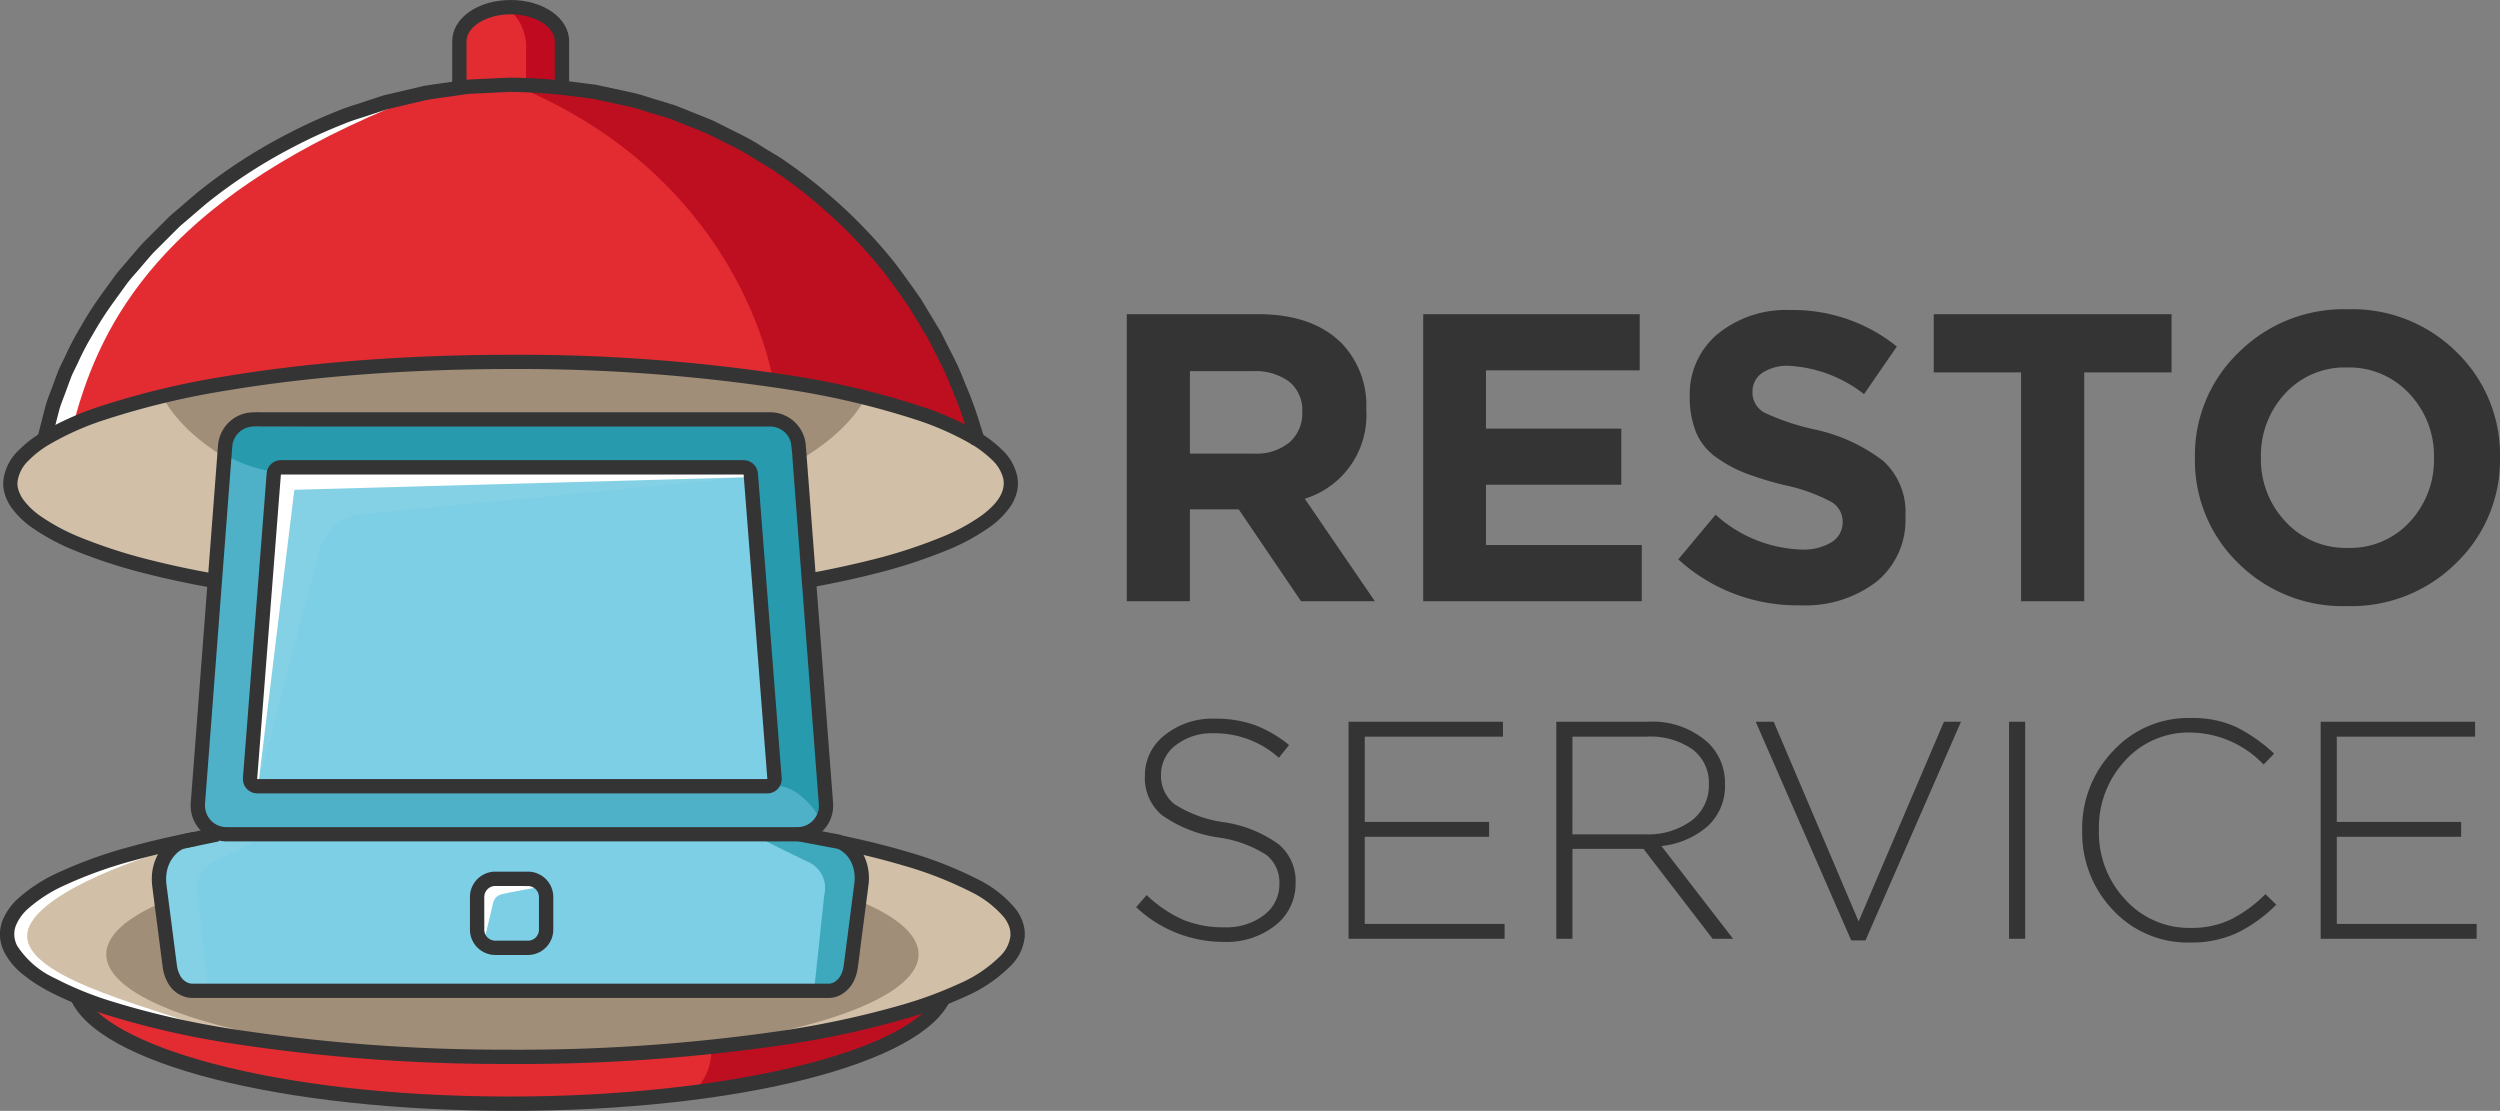 <svg height="100.716" viewBox="0 0 226.667 100.716" width="226.667" xmlns="http://www.w3.org/2000/svg" xmlns:xlink="http://www.w3.org/1999/xlink"><rect x="0" y="0" width="226.667" height="100.716" fill="#808080" stroke="none"/><clipPath id="a"><path d="m373.579 495.863c11.149-2 18.375-5.218 18.375-8.841 0-6.074-20.309-11-45.361-11s-45.361 4.925-45.361 11c0 3.637 7.28 6.861 18.5 8.864"/></clipPath><g transform="translate(-300.299 -443.211)"><path d="m307.269 533.5c2.177 5.5 18.952 9.782 39.324 9.782 20.214 0 36.888-4.214 39.272-9.655" fill="#e32c32"/><path d="m364.61 536.564s.956 3.225-1.249 5.43c0 0 15.989-1.272 21.841-7.8a92.088 92.088 0 0 1 -20.592 2.37z" fill="#bd0f20"/><path d="m389 483.338c-5.125-18.38-21.538-32.445-42.4-32.445-20.74 0-39.1 16.085-42.25 32.05" fill="#e32c32"/><path d="m307.029 481.4c2.436-9.183 8.209-19.824 28.616-28.4 0 0-10.618 2.252-21.176 11.739-7.218 6.558-9.652 17.735-9.652 17.735s1.939-.541 2.212-1.074z" fill="#fff"/><path d="m373.579 495.863c11.149-2 18.375-5.218 18.375-8.841 0-6.074-20.309-11-45.361-11s-45.361 4.925-45.361 11c0 3.637 7.28 6.861 18.5 8.864" fill="#d1c0a7"/><g clip-path="url(#a)"><ellipse cx="32.89" cy="15.377" fill="#a18e78" rx="32.89" ry="15.377" transform="translate(314.047 460.056)"/></g><path d="m348.019 451.409c19.794 8.706 22.347 26.254 22.347 26.254a57.386 57.386 0 0 1 18.44 5.181s-4.61-14.576-12.952-20.9-13.309-9.798-27.835-10.535z" fill="#bd0f20"/><path d="m351.24 451.389v-4.438c0-1.708-2.08-3.092-4.647-3.092-2.566 0-4.647 1.384-4.647 3.092v4.465" fill="#e32c32"/><path d="m346.2 443.867a4.519 4.519 0 0 1 1.8 3.672v3.6l3.245.213s.664-5-.284-5.78-1.441-1.421-4.761-1.705z" fill="#bf0a20"/><path d="m317.928 519.275c-10.361 2.038-16.984 5.15-16.984 8.638 0 6.137 20.512 11.113 45.815 11.113s45.814-4.976 45.814-11.113c0-3.339-6.282-6.246-15.89-8.283" fill="#d1c0a7"/><path d="m315.715 520.232s-10.2 2.9-12.528 6.539c-2.728 4.251 8.435 7.088 14.325 9.134 0 0-8.236-.5-13.077-3.693s-3.794-5.641-1.947-7.288 8.735-4.841 13.227-4.692z" fill="#fff"/></g><ellipse cx="46.46" cy="86.525" fill="#a18e78" rx="36.826" ry="9.308"/><g transform="translate(-300.299 -443.211)"><path d="m320.234 518.856-3.116.649a3.566 3.566 0 0 0 -2.162 4.031l.942 7.3a2.271 2.271 0 0 0 2.054 2.219h57.637a2.253 2.253 0 0 0 2.054-2.219l.942-7.3c.363-2.232-1.019-3.826-2.162-4.031l-3.445-.649" fill="#7dcfe5"/><path d="m369.064 519.136s2.375 1.216 4.461 2.2a2.58 2.58 0 0 1 1.506 3.013l-.869 8.168 2.259.174.869-1.216.985-8.98-.637-1.8-1.215-1.2-4.636-.485z" fill="#008494" opacity=".5"/><path d="m324.209 519.136s-2.375 1.216-4.461 2.2a2.58 2.58 0 0 0 -1.506 3.013l.869 8.168-2.259.174-.869-1.216-.983-8.975.637-1.8 1.216-1.2 4.636-.485z" fill="#93d2df" opacity=".3"/><g fill="#343435"><path d="m318.057 519.911-1.5.309c-.968.21-2.395.525-4.176 1.02a39.125 39.125 0 0 0 -6.231 2.241 13.275 13.275 0 0 0 -3.312 2.121 4.223 4.223 0 0 0 -1.114 1.564 2.259 2.259 0 0 0 -.125.893 2.4 2.4 0 0 0 .249.889 8.052 8.052 0 0 0 3.429 2.956 30.6 30.6 0 0 0 4.833 2 76.46 76.46 0 0 0 11.143 2.589 160.834 160.834 0 0 0 24.9 1.887 164.816 164.816 0 0 0 24.922-1.7 83.286 83.286 0 0 0 11.192-2.42 36.806 36.806 0 0 0 4.922-1.829 12.137 12.137 0 0 0 3.893-2.629 3.048 3.048 0 0 0 .826-1.717c0-.063.014-.168.007-.2-.008-.088-.008-.205-.021-.269l-.034-.181-.063-.21a3.256 3.256 0 0 0 -.432-.8 9.238 9.238 0 0 0 -3.025-2.345 34.283 34.283 0 0 0 -6.151-2.4c-1.773-.524-3.192-.861-4.159-1.085l-1.489-.33.269-1.269 1.511.334c.983.228 2.424.571 4.237 1.107a35.5 35.5 0 0 1 6.395 2.495 10.4 10.4 0 0 1 3.46 2.724 4.556 4.556 0 0 1 .611 1.146l.1.33c.026.122.047.251.066.377s.015.2.023.3a2.975 2.975 0 0 1 -.009.376 4.319 4.319 0 0 1 -1.14 2.466 13.311 13.311 0 0 1 -4.322 2.952 38.31 38.31 0 0 1 -5.1 1.9 84.579 84.579 0 0 1 -11.37 2.46 166.149 166.149 0 0 1 -25.122 1.715 162.178 162.178 0 0 1 -25.111-1.9 77.776 77.776 0 0 1 -11.337-2.636 31.9 31.9 0 0 1 -5.044-2.086 14.276 14.276 0 0 1 -2.232-1.459 6.357 6.357 0 0 1 -1.748-2.072 3.676 3.676 0 0 1 -.255-.667 3.434 3.434 0 0 1 -.123-.722 3.567 3.567 0 0 1 .2-1.394 5.483 5.483 0 0 1 1.448-2.076 14.512 14.512 0 0 1 3.64-2.346 40.537 40.537 0 0 1 6.444-2.321c1.821-.506 3.265-.824 4.254-1.039l1.51-.312z"/><path d="m346.593 543.927c-20.8 0-37.591-4.287-39.927-10.192l1.206-.478c1.823 4.607 16.8 9.372 38.721 9.372 19.412 0 36.4-4.07 38.678-9.266l1.188.521c-2.55 5.816-19.316 10.043-39.866 10.043z"/><path d="m373.461 495.226 1.538-.291c.994-.2 2.459-.5 4.3-.96a46.166 46.166 0 0 0 6.458-2.1 17.71 17.71 0 0 0 3.58-1.954c1.1-.828 2.188-1.95 1.928-3.3a3.465 3.465 0 0 0 -1.053-1.742 9.91 9.91 0 0 0 -1.949-1.458 26.42 26.42 0 0 0 -4.878-2.145 73.5 73.5 0 0 0 -11.385-2.708 160.51 160.51 0 0 0 -25.47-1.9c-4.368.007-8.71.153-12.989.466s-8.467.786-12.486 1.452a72.332 72.332 0 0 0 -11.37 2.726 25.409 25.409 0 0 0 -4.862 2.168 9.115 9.115 0 0 0 -1.926 1.477 3.254 3.254 0 0 0 -.99 1.8l-.027.233v.029c0-.069 0 0 0 0v.076l.01.152a1.992 1.992 0 0 0 .1.435 2.969 2.969 0 0 0 .451.869 6.712 6.712 0 0 0 1.507 1.436 18.4 18.4 0 0 0 3.6 1.932 47.129 47.129 0 0 0 6.466 2.087c1.838.46 3.3.758 4.3.953l1.534.288-.228 1.277-1.554-.291c-1.013-.2-2.5-.5-4.368-.969a48.384 48.384 0 0 1 -6.65-2.149 19.565 19.565 0 0 1 -3.858-2.078 7.965 7.965 0 0 1 -1.8-1.728 4.256 4.256 0 0 1 -.636-1.235 3.482 3.482 0 0 1 -.153-.746l-.009-.152-.005-.076v-.079-.047l.037-.376a4.53 4.53 0 0 1 1.34-2.535 10.419 10.419 0 0 1 2.19-1.689 26.776 26.776 0 0 1 5.112-2.285 73.731 73.731 0 0 1 11.58-2.779c4.067-.674 8.3-1.151 12.6-1.466s8.7-.462 13.075-.469a161.589 161.589 0 0 1 25.69 1.914 74.652 74.652 0 0 1 11.584 2.759 27.649 27.649 0 0 1 5.12 2.258 11.188 11.188 0 0 1 2.207 1.657 4.619 4.619 0 0 1 1.424 2.524l.032.3.015.152s.007.156 0 .111v.047l-.006.094a3.366 3.366 0 0 1 -.116.733 4.089 4.089 0 0 1 -.6 1.262 7.5 7.5 0 0 1 -1.772 1.767 18.977 18.977 0 0 1 -3.847 2.108 47.508 47.508 0 0 1 -6.645 2.166c-1.872.473-3.353.777-4.368.977l-1.549.292z"/><path d="m388.38 483.536-.394-1.222a33.233 33.233 0 0 0 -1.2-3.39c-.3-.7-.584-1.5-.991-2.332s-.871-1.725-1.355-2.683q-.832-1.375-1.768-2.924c-.692-.983-1.426-2.015-2.218-3.07a44.491 44.491 0 0 0 -5.916-6.116 42.137 42.137 0 0 0 -3.681-2.84c-.637-.474-1.352-.846-2.035-1.282a20.85 20.85 0 0 0 -2.131-1.209l-2.229-1.117c-.771-.326-1.559-.628-2.345-.947-.4-.152-.784-.33-1.189-.462l-1.228-.375c-.825-.235-1.636-.54-2.483-.72l-2.549-.549c-.214-.043-.426-.1-.641-.133l-.65-.082-1.3-.166a47.467 47.467 0 0 0 -5.258-.366l-.164-.007h-.042c-.02 0 .031 0-.01 0h-.084l-.334.016-.669.032-1.338.064-1.336.064c-.435.049-.862.121-1.293.179-.859.128-1.718.236-2.573.375l-2.537.6c-.419.11-.849.175-1.256.319l-1.226.4c-.811.282-1.64.5-2.423.83a46.018 46.018 0 0 0 -4.573 2.083 47.288 47.288 0 0 0 -7.971 5.18l-1.7 1.458c-.276.243-.565.467-.823.721l-.761.762-1.485 1.483c-.465.505-.889 1.03-1.322 1.527s-.873.975-1.237 1.49l-1.084 1.5a30.132 30.132 0 0 0 -1.842 2.866 24.727 24.727 0 0 0 -1.39 2.649c-.2.417-.407.81-.573 1.2l-.42 1.133c-.255.721-.531 1.35-.686 1.922l-.374 1.459-.312 1.215-1.273-.251.325-1.273.392-1.527c.163-.6.449-1.254.715-2.005l.439-1.181c.173-.4.388-.812.593-1.245a26.183 26.183 0 0 1 1.441-2.746 31.509 31.509 0 0 1 1.9-2.962l1.12-1.544c.376-.532.842-1.011 1.273-1.536.446-.512.884-1.052 1.363-1.571l1.531-1.53.783-.782c.266-.261.562-.492.845-.742l1.747-1.5a48.518 48.518 0 0 1 8.19-5.323 47.519 47.519 0 0 1 4.7-2.142c.806-.337 1.659-.565 2.494-.855l1.263-.413c.419-.148.862-.217 1.293-.329l2.615-.614c.891-.146 1.795-.261 2.695-.392.451-.061.9-.134 1.353-.184l1.336-.064c.906-.033 1.749-.1 2.709-.108a49.065 49.065 0 0 1 5.411.375l1.341.172.669.085c.222.037.441.092.66.137l2.627.565c.872.186 1.708.5 2.558.741l1.265.388c.418.136.819.318 1.227.475.81.328 1.622.641 2.416.977l2.3 1.151a21.833 21.833 0 0 1 2.2 1.246c.7.448 1.439.833 2.1 1.322a43.026 43.026 0 0 1 3.793 2.925 45.668 45.668 0 0 1 6.091 6.3c.816 1.085 1.572 2.148 2.283 3.16l1.821 3.01 1.394 2.76c.42.859.717 1.7 1.032 2.43a34.474 34.474 0 0 1 1.219 3.445l.394 1.222z"/><path d="m320.159 519.492-1.052.218-1.263.263-.8.167.038-.009h-.013l-.027.008-.053.016c-.032.01-.077.021-.1.031a1.092 1.092 0 0 1 -.1.05 2.346 2.346 0 0 0 -.3.192 3.034 3.034 0 0 0 -.975 1.448 3.381 3.381 0 0 0 -.153 1.018 4.32 4.32 0 0 0 .036.562l.086.666c.233 1.806.5 3.844.784 6.067l.054.419.026.189c.012.065.023.153.036.192a2.462 2.462 0 0 0 .228.628 1.382 1.382 0 0 0 .9.756 1.534 1.534 0 0 0 .319.026h57.5s.074 0 .022 0h.057a.933.933 0 0 0 .183-.017 1.051 1.051 0 0 0 .253-.078 1.6 1.6 0 0 0 .8-.942 2.938 2.938 0 0 0 .163-.694l.109-.842.783-6.067.081-.659a3.579 3.579 0 0 0 0-.528 3.34 3.34 0 0 0 -.222-1 2.607 2.607 0 0 0 -1.083-1.292 1.125 1.125 0 0 0 -.3-.12l-.067-.018-.113-.022-.218-.041-.8-.152-1.267-.238-1.056-.2.24-1.275 1.056.2 1.267.238.8.152.218.041.11.021.156.038a2.427 2.427 0 0 1 .587.235 3.879 3.879 0 0 1 1.667 1.947 4.6 4.6 0 0 1 .314 1.392 4.945 4.945 0 0 1 -.005.769l-.083.675c-.233 1.806-.5 3.844-.784 6.067l-.108.842a4.26 4.26 0 0 1 -.236.986 2.886 2.886 0 0 1 -1.484 1.671 2.249 2.249 0 0 1 -.617.178 2.091 2.091 0 0 1 -.272.026h-.151-57.5a2.958 2.958 0 0 1 -.586-.053 2.679 2.679 0 0 1 -1.777-1.413 3.742 3.742 0 0 1 -.359-1c-.024-.1-.029-.153-.042-.228l-.033-.232-.054-.419-.783-6.067-.086-.666a5.716 5.716 0 0 1 -.047-.733 4.717 4.717 0 0 1 .213-1.4 4.324 4.324 0 0 1 1.419-2.084 3.7 3.7 0 0 1 .5-.321c.1-.048.21-.094.314-.135l.269-.079.8-.167 1.263-.263 1.051-.219z"/><path d="m342.6 451.416h-1.3v-4.465c0-2.1 2.326-3.74 5.3-3.74s5.3 1.643 5.3 3.74v4.438h-1.3v-4.438c0-1.324-1.831-2.443-4-2.443s-4 1.119-4 2.443z"/></g><path d="m375.5 516.022-2.473-32.422a2.6 2.6 0 0 0 -2.588-2.4h-46.825a2.6 2.6 0 0 0 -2.587 2.4l-2.472 32.426a2.594 2.594 0 0 0 2.587 2.792h51.77a2.594 2.594 0 0 0 2.588-2.796z" fill="#4fb1c8"/><path d="m321.664 481.915-.972 2.491a10.8 10.8 0 0 0 2.379 1.094 14.768 14.768 0 0 0 2.3.527l42.534-.336 2.309 28.723a3.9 3.9 0 0 1 2.61.893 6.131 6.131 0 0 1 2.16 3.079l-2.116-34.26a3 3 0 0 0 -1.255-2.259 5.09 5.09 0 0 0 -2.7-.5z" fill="#008494" opacity=".5"/><path d="m325.405 485.908-2.5 28.238 47.248.325-1.9-28.933z" fill="#7dcfe5"/><path d="m367.98 486.482-.079-.791-41.054.039.01-.089-1.346-.159-2.336 28.746.572-.1 5.54-21.121a4.262 4.262 0 0 1 3.712-3.16z" fill="#93d2df" opacity=".3"/><path d="m367.98 486.482-.079-.791-41.054.039.01-.089-1.346-.159-2.336 28.746.572-.1 3.24-26.509z" fill="#fff"/><path d="m374.538 516.108s-.855-11.214-2.138-28.034l-.245-3.218a14.368 14.368 0 0 0 -.152-1.533 1.945 1.945 0 0 0 -1.893-1.44h-46.182a6.864 6.864 0 0 0 -.954.03 1.95 1.95 0 0 0 -1.584 1.549c-.015.064-.017.131-.027.2l-.021.255-.04.525-.161 2.1c-.427 5.606-.855 11.213-1.276 16.732q-.315 4.14-.625 8.2-.154 2.029-.308 4.031l-.038.5a2.478 2.478 0 0 0 0 .421 1.968 1.968 0 0 0 .2.7 1.939 1.939 0 0 0 1.087.964 2.143 2.143 0 0 0 .75.114h51.5c.044 0 .153 0 .143 0l.174-.009a1.62 1.62 0 0 0 .247-.032 1.93 1.93 0 0 0 1.094-.65 1.925 1.925 0 0 0 .448-1.016 2.818 2.818 0 0 0 .001-.389zm1.293-.1.005.162a2.961 2.961 0 0 1 -.021.481 3.214 3.214 0 0 1 -.746 1.7 3.262 3.262 0 0 1 -1.082.834 3.177 3.177 0 0 1 -.757.251 3.543 3.543 0 0 1 -.423.054l-.173.009h-51.711a3.477 3.477 0 0 1 -1.186-.191 3.232 3.232 0 0 1 -2.142-2.821 3.586 3.586 0 0 1 .006-.579l.038-.5.307-4.031q.311-4.058.626-8.2c.421-5.519.848-11.126 1.276-16.733l.16-2.1.04-.526.022-.27c.015-.108.023-.218.046-.325a3.245 3.245 0 0 1 2.667-2.589 7.714 7.714 0 0 1 1.145-.044h46.182a3.242 3.242 0 0 1 3.147 2.406l.062.281.028.215c.023.2.025.294.038.445l.063.824q.126 1.641.246 3.219c1.282 16.82 2.137 28.029 2.137 28.029z" fill="#343435"/><path d="m367.72 486.234h-41.927c-.045 0-.015 0-.026 0l-.015.189-.031.4q-.125 1.588-.25 3.207c-.336 4.314-.684 8.772-1.037 13.3q-.264 3.4-.533 6.839-.133 1.719-.268 3.443l-.017.216c0-.048 0 .087 0 .039 0-.024 0-.023 0-.023h46.111c.154 0 .171-.005.145 0 0-.006 0 .015 0-.017l-.014-.175q-.217-2.79-.419-5.383c-.538-6.9-.987-12.654-1.3-16.68l-.365-4.673zm0-1.3a1.276 1.276 0 0 1 .787.265 1.3 1.3 0 0 1 .505.873l.06.744.364 4.674c.314 4.026.762 9.777 1.3 16.679q.2 2.589.42 5.384l.013.174a1.3 1.3 0 0 1 -.306.961 1.3 1.3 0 0 1 -.576.39 1.338 1.338 0 0 1 -.346.066h-.212-46.129a1.308 1.308 0 0 1 -1.274-1.418l.016-.216q.135-1.723.269-3.443.267-3.437.533-6.839c.353-4.529.7-8.987 1.036-13.3q.126-1.617.25-3.207l.031-.4.017-.206a1.3 1.3 0 0 1 1.318-1.185h41.924z" fill="#343435"/><path d="m348.972 523.67s-2.693.492-3.018.579c-.728.142-.9.489-1.022 1.148-.261 1.156-.7 2.916-.7 2.916s-.586-.147-.6-1.043-.245-3.046.244-3.7 3.467-.34 5.096.1z" fill="#fff"/><path d="m348.163 529.795h-2.955a2.3 2.3 0 0 1 -2.3-2.3v-2.955a2.3 2.3 0 0 1 2.3-2.3h2.955a2.3 2.3 0 0 1 2.3 2.3v2.96a2.3 2.3 0 0 1 -2.3 2.295zm-2.955-6.255a1 1 0 0 0 -1 1v2.96a1 1 0 0 0 1 1h2.955a1 1 0 0 0 1-1v-2.955a1 1 0 0 0 -1-1z" fill="#343435"/></g><path d="m-61.677 0v-26.024h11.9q4.945 0 7.584 2.64a8.138 8.138 0 0 1 2.231 6.023 7.916 7.916 0 0 1 -5.577 8.067l6.354 9.294h-6.692l-5.651-8.328h-4.424v8.328zm5.725-13.384h5.8a4.71 4.71 0 0 0 3.234-1.022 3.472 3.472 0 0 0 1.152-2.733 3.331 3.331 0 0 0 -1.19-2.77 5.18 5.18 0 0 0 -3.309-.948h-5.688zm21.152 13.384v-26.024h19.63v5.093h-13.94v5.279h12.268v5.093h-12.268v5.465h14.127v5.094zm34.168.372a15.993 15.993 0 0 1 -11.042-4.164l3.383-4.052a12.172 12.172 0 0 0 7.771 3.16 4.91 4.91 0 0 0 2.751-.669 2.115 2.115 0 0 0 1-1.859 2.081 2.081 0 0 0 -1.041-1.8 16.012 16.012 0 0 0 -4.2-1.506 30.413 30.413 0 0 1 -3.606-1.1 12.022 12.022 0 0 1 -2.621-1.431 5.256 5.256 0 0 1 -1.819-2.251 8.3 8.3 0 0 1 -.576-3.253 7.087 7.087 0 0 1 2.547-5.688 9.8 9.8 0 0 1 6.561-2.159 14.992 14.992 0 0 1 9.666 3.309l-2.974 4.317a12.123 12.123 0 0 0 -6.768-2.566 4.076 4.076 0 0 0 -2.472.651 2.016 2.016 0 0 0 -.873 1.689 2.06 2.06 0 0 0 1.078 1.9 21.126 21.126 0 0 0 4.536 1.523 15.629 15.629 0 0 1 6.246 2.863 6.3 6.3 0 0 1 2.008 5.014 7.23 7.23 0 0 1 -2.623 5.934 10.631 10.631 0 0 1 -6.932 2.138zm20.038-.372v-20.745h-7.918v-5.279h21.562v5.279h-7.918v20.745zm39.445-3.457a13.48 13.48 0 0 1 -9.889 3.9 13.417 13.417 0 0 1 -9.871-3.9 12.963 12.963 0 0 1 -3.922-9.555 12.919 12.919 0 0 1 3.959-9.536 13.508 13.508 0 0 1 9.908-3.922 13.417 13.417 0 0 1 9.871 3.9 12.963 12.963 0 0 1 3.922 9.555 12.95 12.95 0 0 1 -3.978 9.558zm-15.465-3.755a7.412 7.412 0 0 0 5.651 2.379 7.322 7.322 0 0 0 5.613-2.361 8.227 8.227 0 0 0 2.193-5.818 8.167 8.167 0 0 0 -2.231-5.8 7.412 7.412 0 0 0 -5.651-2.379 7.322 7.322 0 0 0 -5.614 2.361 8.227 8.227 0 0 0 -2.193 5.818 8.167 8.167 0 0 0 2.232 5.8zm-96.286 38.103a11.57 11.57 0 0 1 -7.928-3.149l.956-1.1a11.445 11.445 0 0 0 3.289 2.235 9.615 9.615 0 0 0 3.767.689 5.57 5.57 0 0 0 3.584-1.11 3.489 3.489 0 0 0 1.392-2.854 3.168 3.168 0 0 0 -1.16-2.583 10.7 10.7 0 0 0 -4.4-1.6 11.8 11.8 0 0 1 -5.089-2.024 4.4 4.4 0 0 1 -1.546-3.57 4.6 4.6 0 0 1 1.8-3.683 6.859 6.859 0 0 1 4.526-1.49 10.49 10.49 0 0 1 3.641.576 11.249 11.249 0 0 1 3.107 1.813l-.928 1.153a8.7 8.7 0 0 0 -5.876-2.221 5.341 5.341 0 0 0 -3.472 1.082 3.327 3.327 0 0 0 -1.335 2.685 3.247 3.247 0 0 0 1.195 2.643 11.053 11.053 0 0 0 4.54 1.659 11.279 11.279 0 0 1 4.934 2 4.326 4.326 0 0 1 1.532 3.486 4.781 4.781 0 0 1 -1.829 3.859 7.145 7.145 0 0 1 -4.7 1.504zm11.33-.281v-19.68h14v1.35h-12.53v7.731h11.274v1.349h-11.274v7.9h12.679v1.35zm18.836 0v-19.68h8.265a7.493 7.493 0 0 1 5.538 1.94 5.037 5.037 0 0 1 1.49 3.711 4.92 4.92 0 0 1 -1.569 3.819 7.615 7.615 0 0 1 -4.19 1.8l6.494 8.406h-1.855l-6.269-8.153h-6.438v8.157zm1.462-9.474h6.635a6.623 6.623 0 0 0 4.137-1.223 3.966 3.966 0 0 0 1.6-3.331 3.766 3.766 0 0 0 -1.49-3.149 6.657 6.657 0 0 0 -4.161-1.153h-6.719zm25.278 9.615-8.659-19.821h1.631l7.7 18.105 7.734-18.105h1.546l-8.658 19.821zm14.31-.141v-19.68h1.462v19.68zm16.418.337a9.248 9.248 0 0 1 -6.986-2.938 10.1 10.1 0 0 1 -2.8-7.239 10.11 10.11 0 0 1 2.811-7.2 9.262 9.262 0 0 1 7.028-2.98 9.466 9.466 0 0 1 4.119.815 14.309 14.309 0 0 1 3.444 2.418l-.956.984a9.316 9.316 0 0 0 -6.635-2.9 7.764 7.764 0 0 0 -5.918 2.544 8.9 8.9 0 0 0 -2.376 6.312 8.85 8.85 0 0 0 2.4 6.3 7.8 7.8 0 0 0 5.918 2.558 8.254 8.254 0 0 0 3.627-.759 12.026 12.026 0 0 0 3.149-2.305l.984.956a13.2 13.2 0 0 1 -3.542 2.558 9.828 9.828 0 0 1 -4.267.876zm11.836-.337v-19.68h14v1.35h-12.538v7.731h11.274v1.349h-11.274v7.9h12.679v1.35z" fill="#343435" transform="translate(163.838 54.509)"/></svg>